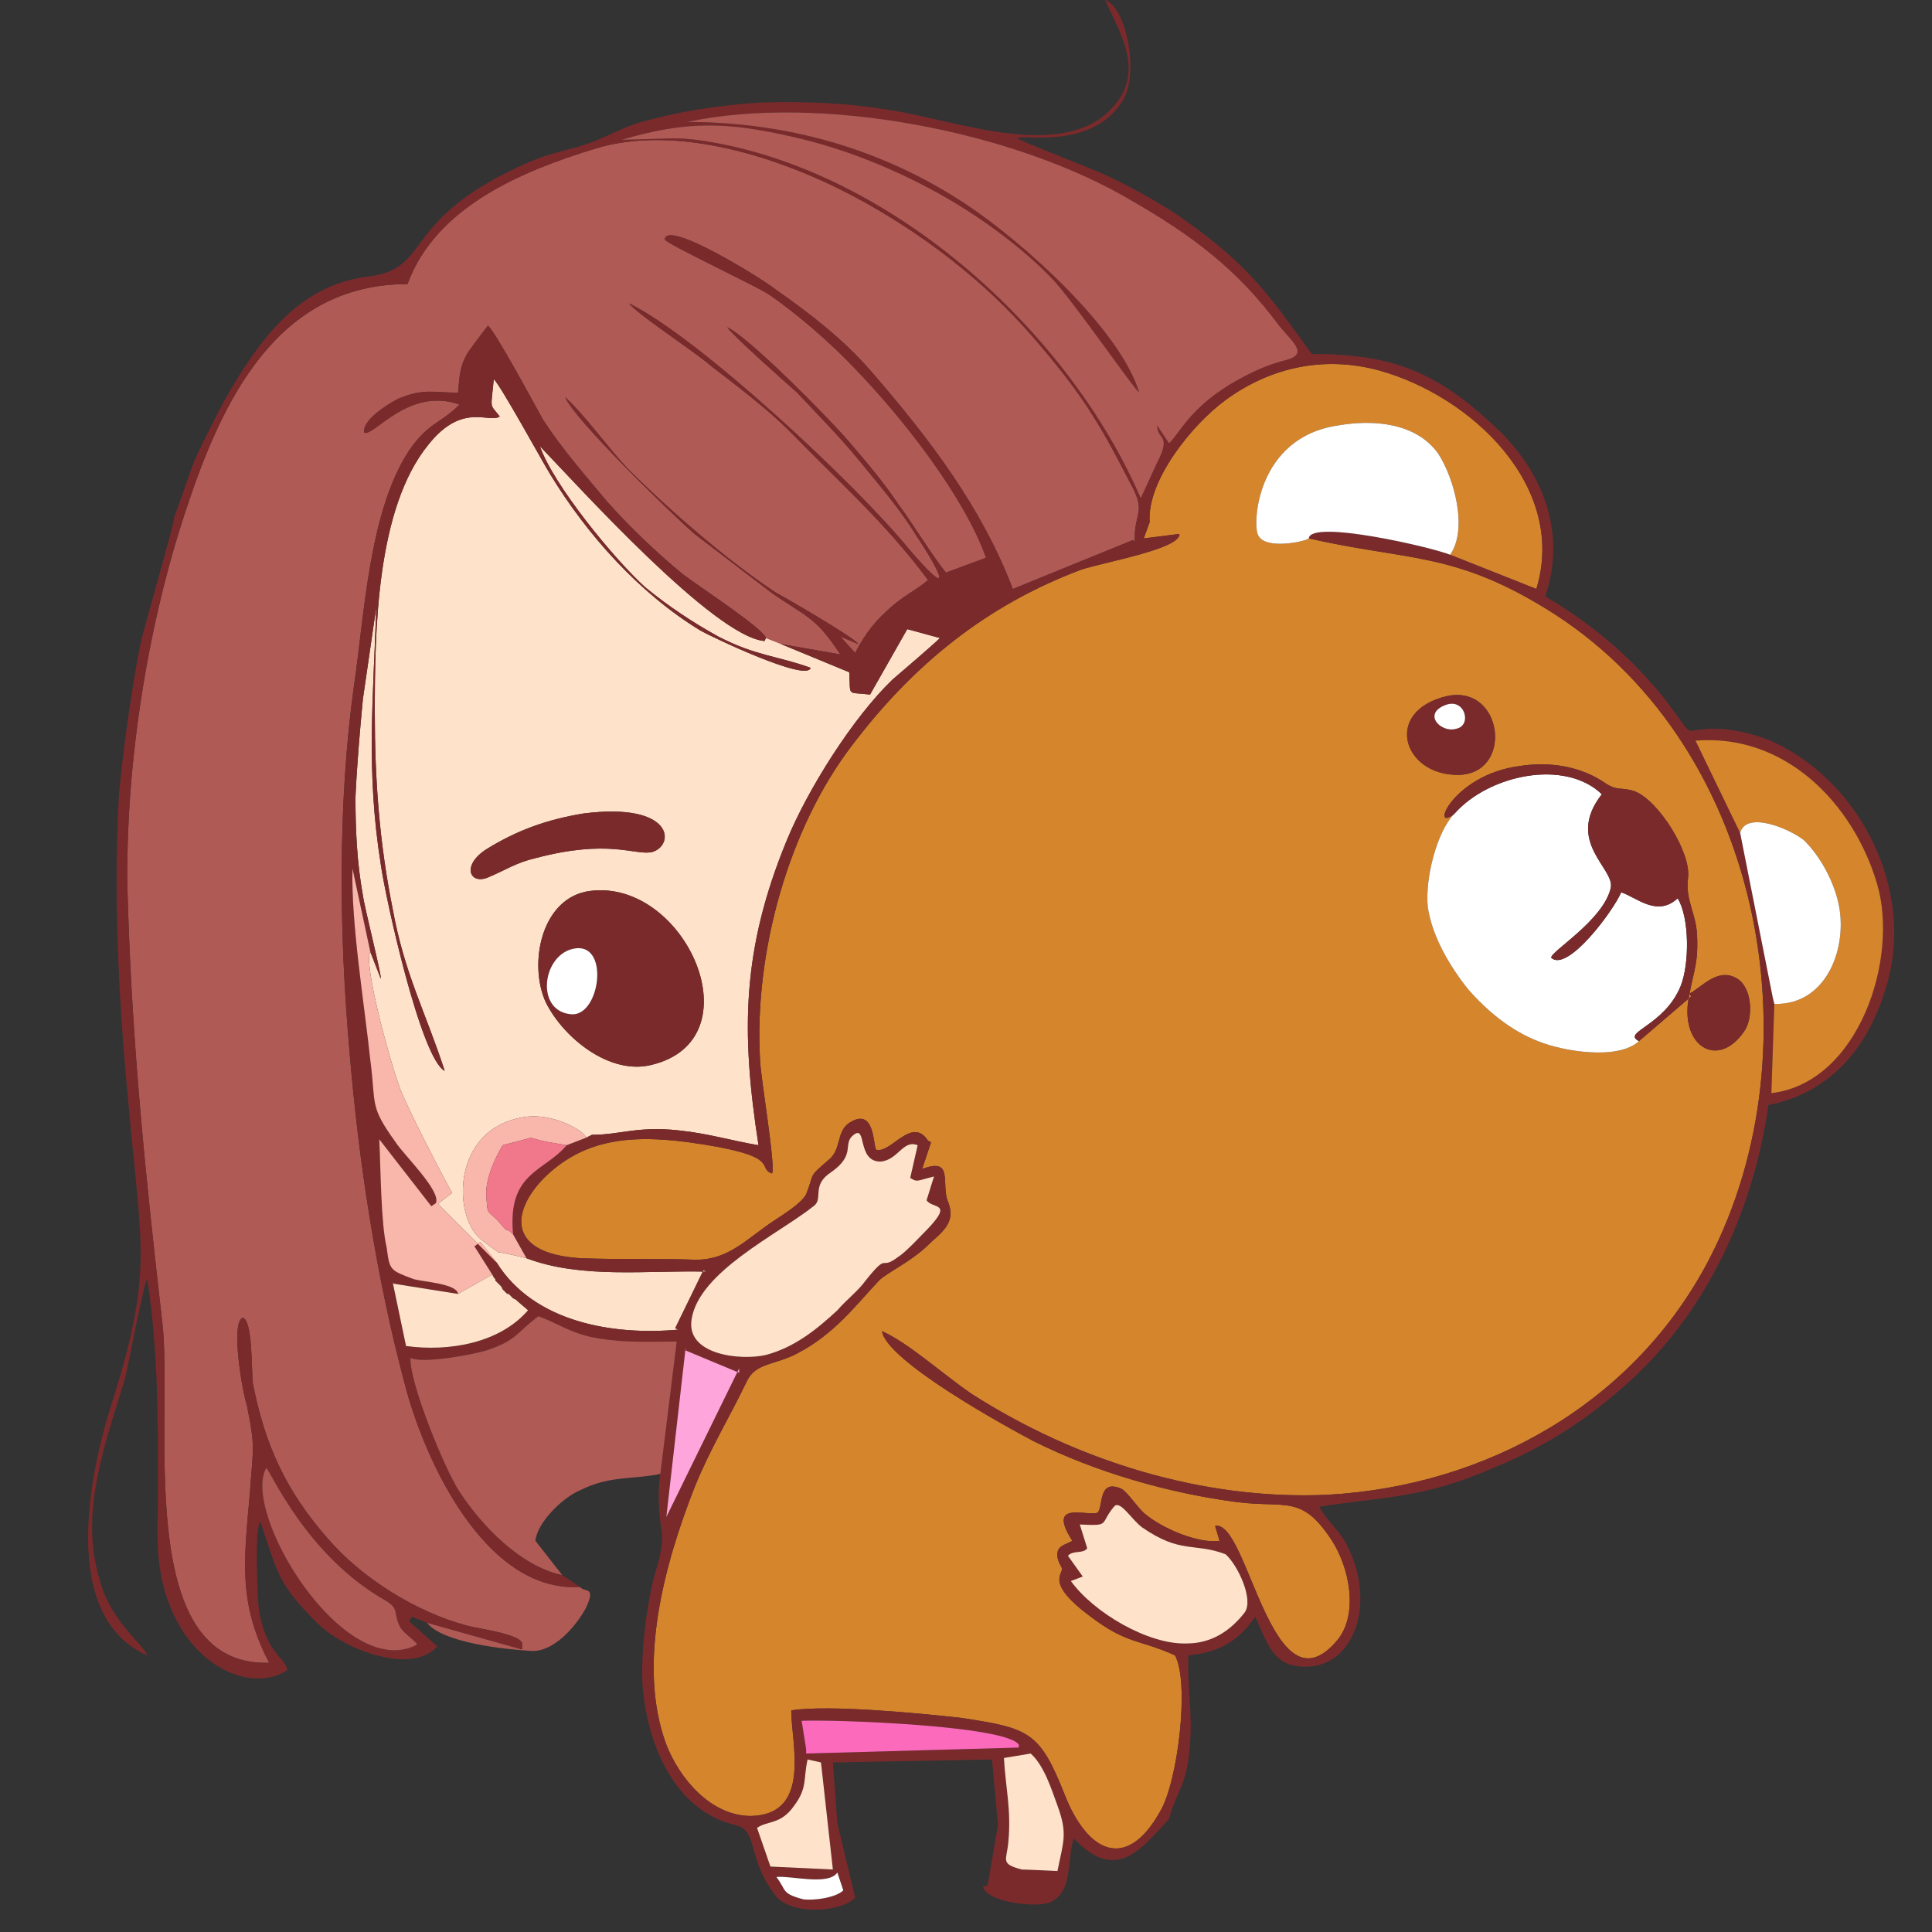 <?xml version="1.0" encoding="UTF-8"?>
<!DOCTYPE svg PUBLIC "-//W3C//DTD SVG 1.0//EN" "http://www.w3.org/TR/2001/REC-SVG-20010904/DTD/svg10.dtd">
<!-- Creator: CorelDRAW X6 -->
<svg xmlns="http://www.w3.org/2000/svg" xml:space="preserve" width="1299px" height="1299px" version="1.0" style="shape-rendering:geometricPrecision; text-rendering:geometricPrecision; image-rendering:optimizeQuality; fill-rule:evenodd; clip-rule:evenodd"
viewBox="0 0 1299 1299"
 xmlns:xlink="http://www.w3.org/1999/xlink">
 <rect x="0" y="0" width="1299" height="1299" fill="#333333" stroke="none"/>
 <defs>
  <style type="text/css">
   <![CDATA[
    .fil3 {fill:#7B2A2C}
    .fil1 {fill:#B05A55}
    .fil0 {fill:#D5852C}
    .fil8 {fill:#F1778B}
    .fil5 {fill:#F9B6AA}
    .fil6 {fill:#FC6ABC}
    .fil7 {fill:#FEA6DB}
    .fil2 {fill:#FEE2C9}
    .fil4 {fill:white}
   ]]>
  </style>
 </defs>
 <g id="Layer_x0020_1">
  <path class="fil0" d="M1102 700c-14,13 -51,7 -68,0 -18,-7 -34,-20 -47,-35 -12,-15 -24,-35 -27,-55 -2,-19 6,-51 18,-63 -17,14 -2,-26 44,-32 20,-3 41,0 58,12 8,5 10,2 19,5 16,6 38,41 36,58 -2,15 5,23 6,38 1,19 -2,24 -5,40 8,-4 19,-18 32,-10 10,6 11,26 5,35 -18,27 -45,10 -37,-25l1 2 -35 30zm-129 -232c38,-8 45,53 7,53 -37,0 -50,-43 -7,-53zm-93 -106c-2,2 -29,8 -34,-2 -4,-6 -2,-66 54,-74 23,-4 52,-2 67,19 11,17 20,51 8,68l58 23c21,-69 -44,-130 -106,-147 -37,-10 -73,-2 -103,20 -22,16 -53,54 -51,82l-4 11 24 -3c1,10 -51,19 -66,24 -64,24 -113,64 -154,118 -43,56 -66,140 -62,211 0,10 11,74 8,77 -11,-4 9,-12 -56,-21 -23,-3 -47,-4 -69,5 -39,16 -73,69 -3,73 26,1 51,0 77,1 22,0 34,-14 52,-26 6,-4 19,-12 22,-18 6,-15 1,-11 15,-23 9,-7 5,-19 14,-25 17,-11 16,14 18,18 10,3 24,-23 35,-6l2 1 -6 18c21,-8 13,9 17,21 7,16 -5,22 -15,32 -11,10 -26,17 -31,22 -16,17 -30,36 -55,49 -15,8 -28,6 -34,19 -12,25 -24,44 -35,71 -20,51 -39,119 -19,173 9,23 30,48 57,48 41,-1 27,-49 27,-71 25,-4 87,2 114,5 46,7 53,9 70,52 15,38 41,52 64,11 12,-20 20,-87 10,-105 -24,-11 -32,-7 -58,-27 -28,-21 -18,-27 -18,-31 0,-2 -2,-3 -3,-8 -1,-8 5,-8 10,-11 -18,-28 11,-16 17,-19 4,-4 0,-23 16,-16 4,2 11,13 16,17 12,10 36,20 50,18l-3 -10c22,-5 38,129 82,77 15,-18 8,-50 -4,-68 -20,-30 -30,-21 -63,-25 -46,-6 -95,-20 -137,-41 -19,-10 -99,-54 -102,-74 18,8 41,29 60,42 70,45 156,72 240,68 107,-6 206,-62 256,-158 74,-142 36,-349 -110,-438 -62,-38 -93,-32 -159,-47z"/>
  <path class="fil1" d="M287 1091c11,14 54,18 70,19 15,1 30,-16 37,-29 7,-15 -1,-10 -4,-14 -64,4 -105,-86 -118,-137 -19,-71 -31,-150 -37,-223 -7,-79 -8,-167 3,-246 7,-47 10,-117 37,-158 13,-19 21,-18 34,-31 -34,-12 -57,21 -64,19 -2,-8 15,-19 23,-23 17,-7 23,-4 40,-4 1,-11 1,-17 6,-26 1,-2 14,-19 14,-19 4,2 32,54 37,63 13,20 28,37 43,55 15,17 34,35 51,49 9,7 55,37 56,43l-1 2 1 -2 10 4 40 7c-17,-26 -23,-25 -47,-42 -17,-13 -34,-26 -51,-39 -15,-13 -81,-77 -87,-92 14,13 28,33 42,48 28,28 66,61 99,83 9,5 54,31 56,35l-12 -5 10 11c4,-8 11,-19 20,-27 11,-11 21,-15 29,-22 -29,-39 -60,-66 -93,-100 -15,-15 -36,-31 -53,-44 -10,-9 -50,-35 -55,-42 47,23 153,122 188,165 30,35 23,18 5,-9 -11,-18 -25,-34 -38,-50 -14,-17 -27,-30 -42,-46 -8,-7 -44,-39 -47,-44 16,8 68,61 81,76 12,14 24,28 34,43 9,12 23,35 32,46l27 -10c-15,-42 -57,-95 -88,-127 -16,-17 -39,-37 -58,-50 -9,-6 -69,-34 -70,-37 1,-14 68,28 75,34 23,16 46,34 64,55 39,45 74,91 95,146l81 -33 1 2c-1,-22 9,-19 -4,-42 -21,-41 -33,-60 -65,-97 -33,-38 -75,-70 -120,-94 -49,-26 -119,-49 -174,-32 -49,15 -107,39 -126,91 -88,0 -125,79 -149,152 -27,81 -42,180 -39,265 3,97 12,184 23,280 8,64 -21,233 72,230 -21,-40 -17,-69 -13,-114 2,-30 4,-30 -2,-59 -3,-9 -11,-55 -3,-59 7,1 6,35 7,44 8,41 22,72 50,104 23,27 60,50 94,59 7,2 39,6 37,13l0 3 -64 -18z"/>
  <path class="fil2" d="M394 765l0 0 4 -2c19,0 31,-6 58,-3 20,2 36,7 54,10 -12,-77 -11,-132 19,-205 14,-34 44,-82 71,-108 7,-6 28,-24 32,-28l-22 -6 -25 44c-16,-2 -13,2 -14,-15l-46 -19 -10 -4 -1 2c-34,-3 -125,-104 -151,-131 9,26 50,76 71,95 16,13 31,23 49,33 25,13 40,13 62,21 -2,10 -67,-21 -74,-25 -41,-25 -76,-64 -101,-105 -5,-8 -34,-61 -38,-64 -2,21 -3,16 4,25 -7,5 -25,-10 -48,19 -35,43 -36,125 -36,180 0,45 3,87 12,132 8,44 22,69 35,109 -16,-8 -40,-117 -43,-139 -10,-63 -5,-111 -3,-173l-9 62c-2,21 -4,44 -5,66 0,22 1,44 5,66 1,8 13,55 12,56l-7 -18c-5,8 14,76 19,89 3,11 35,72 36,73l-9 7 0 1 39 39c25,40 78,49 122,45l-2 -1 19 -39 2 1c-40,-1 -84,5 -121,-9 0,0 -16,-4 -19,-4 0,0 -11,-8 -12,-9 -19,-16 -19,-75 30,-82 19,-3 41,10 41,14zm3 -166c64,-8 112,100 41,117 -28,7 -59,-18 -71,-42 -12,-26 -3,-71 30,-75zm-5 -52c62,-8 62,22 46,26 -12,2 -29,-9 -78,4 -13,3 -20,8 -32,13 -12,5 -18,-8 -1,-19 21,-13 41,-20 65,-24z"/>
  <path class="fil3" d="M522 1262c10,-1 35,6 41,-3l4 12c-5,5 -20,7 -27,6 -15,-4 -11,-6 -18,-15zm153 -80l18 -3c9,8 14,24 18,35 7,19 4,24 0,44 0,0 -21,-1 -24,-1 -15,-4 -10,-6 -9,-19 2,-21 -2,-37 -3,-56zm-115 75l-42 -2 -9 -26c7,-5 16,-2 25,-15 9,-12 6,-18 9,-31l9 2 8 72zm-21 -100c20,-1 137,3 146,16l0 2 -143 4 0 -3 -3 -19zm187 -132c21,1 13,0 23,-12 4,-5 12,9 19,14 26,18 35,10 56,18 8,7 19,30 13,39 -10,13 -23,21 -39,21 -26,1 -63,-21 -78,-42l8 -3 -10 -14c4,-4 10,-1 13,-5l-5 -16zm-547 -38c3,2 27,59 80,89 10,6 5,8 10,18 3,5 13,11 11,12 -49,25 -118,-89 -101,-119zm282 -81l0 2 36 15 0 -3 -49 100 13 -114zm162 -99c4,6 18,1 1,19 -4,4 -15,16 -20,19 -13,10 -6,-4 -22,16 -5,7 -13,13 -19,20 -14,13 -29,25 -48,30 -17,4 -54,0 -50,-24 5,-32 58,-57 82,-76 7,-5 -2,-14 12,-23 17,-12 7,-19 15,-25 9,-7 2,18 18,18 12,-1 15,-15 25,-11l-5 22c5,3 4,2 16,-1l-5 16zm-336 284l64 18 0 -3c2,-7 -30,-11 -37,-13 -34,-9 -71,-32 -94,-59 -28,-32 -42,-63 -50,-104 -1,-9 0,-43 -7,-44 -8,4 0,50 3,59 6,29 4,29 2,59 -4,45 -8,74 13,114 -93,3 -64,-166 -72,-230 -11,-96 -20,-183 -23,-280 -3,-85 12,-184 39,-265 24,-73 61,-152 149,-152 19,-52 77,-76 126,-91 55,-17 125,6 174,32 45,24 87,56 120,94 32,37 44,56 65,97 13,23 3,20 4,42l-1 -2 -81 33c-21,-55 -56,-101 -95,-146 -18,-21 -41,-39 -64,-55 -7,-6 -74,-48 -75,-34 1,3 61,31 70,37 19,13 42,33 58,50 31,32 73,85 88,127l-27 10c-9,-11 -23,-34 -32,-46 -10,-15 -22,-29 -34,-43 -13,-15 -65,-68 -81,-76 3,5 39,37 47,44 15,16 28,29 42,46 13,16 27,32 38,50 18,27 25,44 -5,9 -35,-43 -141,-142 -188,-165 5,7 45,33 55,42 17,13 38,29 53,44 33,34 64,61 93,100 -8,7 -18,11 -29,22 -9,8 -16,19 -20,27l-10 -11 12 5c-2,-4 -47,-30 -56,-35 -33,-22 -71,-55 -99,-83 -14,-15 -28,-35 -42,-48 6,15 72,79 87,92 17,13 34,26 51,39 24,17 30,16 47,42l-40 -7 46 19c1,17 -2,13 14,15l25 -44 22 6c-4,4 -25,22 -32,28 -27,26 -57,74 -71,108 -30,73 -31,128 -19,205 -18,-3 -34,-8 -54,-10 -27,-3 -39,3 -58,3l-4 2 0 0 -13 5c-15,18 -40,18 -36,60l9 16c37,14 81,8 121,9l-2 -1 -19 39 2 1c-44,4 -97,-5 -122,-45l-11 -14 -4 3 12 19 1 2 1 1 0 1 1 1 1 1 1 1 1 1 1 2 1 1 1 1 1 1 1 0 1 1 1 1 1 1 2 1 1 1 7 6c-19,22 -53,28 -82,24l-9 -43 0 1 44 7c-1,-7 -23,-8 -30,-10 -16,-6 -16,-6 -18,-21 -4,-17 -4,-53 -5,-73l35 45 3 -2c4,-8 -22,-33 -27,-41 -18,-25 -13,-25 -17,-55 -4,-38 -13,-92 -12,-129l12 56 7 18c1,-1 -11,-48 -12,-56 -4,-22 -5,-44 -5,-66 1,-22 3,-45 5,-66l9 -62c-2,62 -7,110 3,173 3,22 27,131 43,139 -13,-40 -27,-65 -35,-109 -9,-45 -12,-87 -12,-132 0,-55 1,-137 36,-180 23,-29 41,-14 48,-19 -7,-9 -6,-4 -4,-25 4,3 33,56 38,64 25,41 60,80 101,105 7,4 72,35 74,25 -22,-8 -37,-8 -62,-21 -18,-10 -33,-20 -49,-33 -21,-19 -62,-69 -71,-95 26,27 117,128 151,131l1 -2c-1,-6 -47,-36 -56,-43 -17,-14 -36,-32 -51,-49 -15,-18 -30,-35 -43,-55 -5,-9 -33,-61 -37,-63 0,0 -13,17 -14,19 -5,9 -5,15 -6,26 -17,0 -23,-3 -40,4 -8,4 -25,15 -23,23 7,2 30,-31 64,-19 -13,13 -21,12 -34,31 -27,41 -30,111 -37,158 -11,79 -10,167 -3,246 6,73 18,152 37,223 13,51 54,141 118,137l-12 -8c-28,-6 -54,-33 -69,-56 -10,-15 -34,-74 -33,-90 8,4 41,-2 51,-5 21,-7 20,-12 35,-23 14,5 22,12 41,15 20,3 32,2 52,2l-11 89c-2,11 -1,28 1,39 1,12 -3,22 -6,33 -5,23 -8,47 -7,70 3,39 21,84 62,94 16,3 8,22 27,47 10,14 44,12 54,2l-12 -50 -3 -41 107 -2 4 44 -7 41 -3 0c1,11 36,15 45,11 16,-7 11,-29 16,-43 29,31 46,6 64,-13 5,-19 12,-22 14,-49 2,-23 -2,-41 -1,-61 21,-2 34,-10 45,-26 6,13 11,31 27,33 34,6 53,-32 39,-71 -7,-20 -16,-23 -23,-36 47,-7 71,-6 117,-26 34,-14 61,-31 88,-55 55,-48 87,-118 97,-189 45,-9 70,-43 81,-86 16,-66 -24,-136 -82,-160 -11,-4 -24,-7 -35,-7 -21,0 -14,7 -27,-11 -23,-32 -53,-58 -87,-78 15,-45 -3,-87 -37,-117 -38,-35 -68,-46 -120,-46 -29,-40 -42,-59 -84,-89 -15,-11 -37,-23 -54,-31 -6,-3 -60,-24 -60,-25 2,-3 49,8 70,-24 13,-18 3,-65 -11,-69 10,22 26,47 7,70 -33,41 -109,10 -152,4 -29,-5 -59,-6 -88,-5 -28,2 -55,6 -82,14 -12,4 -22,10 -34,14 -12,4 -24,6 -36,11 -91,39 -66,73 -111,78 -47,6 -73,43 -96,83 -27,52 -19,39 -34,79 1,2 -21,76 -23,87 -6,32 -11,67 -14,99 -4,72 0,143 7,215 8,89 16,107 -12,195 -15,47 -35,143 24,169 -3,-8 -25,-23 -32,-51 -14,-45 4,-92 17,-135 2,-8 13,-66 15,-67 9,57 7,119 7,177 2,75 58,105 87,86 0,-8 -14,-10 -19,-41 -1,-8 -3,-54 1,-59 12,35 11,41 39,69 19,18 63,34 80,15l-19 -17 2 -3 10 4zm906 -416l-1 -4 -22 -111 -30 -62c60,-5 106,42 122,96 15,50 -12,134 -71,141l2 -60zm-218 -302c-12,-5 -94,-24 -95,-11 66,15 97,9 159,47 146,89 184,296 110,438 -50,96 -149,152 -256,158 -84,4 -170,-23 -240,-68 -19,-13 -42,-34 -60,-42 3,20 83,64 102,74 42,21 91,35 137,41 33,4 43,-5 63,25 12,18 19,50 4,68 -44,52 -60,-82 -82,-77l3 10c-14,2 -38,-8 -50,-18 -5,-4 -12,-15 -16,-17 -16,-7 -12,12 -16,16 -6,3 -35,-9 -17,19 -5,3 -11,3 -10,11 1,5 3,6 3,8 0,4 -10,10 18,31 26,20 34,16 58,27 10,18 2,85 -10,105 -23,41 -49,27 -64,-11 -17,-43 -24,-45 -70,-52 -27,-3 -89,-9 -114,-5 0,22 14,70 -27,71 -27,0 -48,-25 -57,-48 -20,-54 -1,-122 19,-173 11,-27 23,-46 35,-71 6,-13 19,-11 34,-19 25,-13 39,-32 55,-49 5,-5 20,-12 31,-22 10,-10 22,-16 15,-32 -4,-12 4,-29 -17,-21l6 -18 -2 -1c-11,-17 -25,9 -35,6 -2,-4 -1,-29 -18,-18 -9,6 -5,18 -14,25 -14,12 -9,8 -15,23 -3,6 -16,14 -22,18 -18,12 -30,26 -52,26 -26,-1 -51,0 -77,-1 -70,-4 -36,-57 3,-73 22,-9 46,-8 69,-5 65,9 45,17 56,21 3,-3 -8,-67 -8,-77 -4,-71 19,-155 62,-211 41,-54 90,-94 154,-118 15,-5 67,-14 66,-24l-24 3 4 -11c-2,-28 29,-66 51,-82 30,-22 66,-30 103,-20 62,17 127,78 106,147l-58 -23zm-513 -291c89,-19 220,6 299,53 40,23 71,46 99,84 9,11 20,19 5,23 -12,3 -21,7 -32,13 -33,18 -40,37 -47,43l-8 -12c0,10 10,6 0,25l-11 24c-48,-111 -162,-214 -281,-238 -10,-2 -22,-4 -33,-4l-35 1c44,-13 71,-12 115,-2 35,8 67,21 98,38 27,15 56,36 77,58 14,15 54,73 58,76 -13,-43 -79,-102 -117,-127 -56,-37 -120,-55 -187,-55z"/>
  <path class="fil1" d="M462 82c67,0 131,18 187,55 38,25 104,84 117,127 -4,-3 -44,-61 -58,-76 -21,-22 -50,-43 -77,-58 -31,-17 -63,-30 -98,-38 -44,-10 -71,-11 -115,2l35 -1c11,0 23,2 33,4 119,24 233,127 281,238l11 -24c10,-19 0,-15 0,-25l8 12c7,-6 14,-25 47,-43 11,-6 20,-10 32,-13 15,-4 4,-12 -5,-23 -28,-38 -59,-61 -99,-84 -79,-47 -210,-72 -299,-53z"/>
  <path class="fil4" d="M978 547c-12,12 -20,44 -18,63 3,20 15,40 27,55 13,15 29,28 47,35 17,7 54,13 68,0 -12,-6 17,-10 28,-37 6,-15 6,-46 -2,-59 -14,13 -28,-1 -38,-4 -5,12 -36,54 -47,44 -1,-4 35,-25 40,-47 3,-13 -31,-31 -6,-63 -25,-24 -76,-13 -99,13z"/>
  <path class="fil1" d="M378 1059l-18 -23c1,-12 18,-29 30,-34 20,-10 34,-7 54,-11l11 -89c-20,0 -32,1 -52,-2 -19,-3 -27,-10 -41,-15 -15,11 -14,16 -35,23 -10,3 -43,9 -51,5 -1,16 23,75 33,90 15,23 41,50 69,56z"/>
  <path class="fil2" d="M623 807l5 -16c-12,3 -11,4 -16,1l5 -22c-10,-4 -13,10 -25,11 -16,0 -9,-25 -18,-18 -8,6 2,13 -15,25 -14,9 -5,18 -12,23 -24,19 -77,44 -82,76 -4,24 33,28 50,24 19,-5 34,-17 48,-30 6,-7 14,-13 19,-20 16,-20 9,-6 22,-16 5,-3 16,-15 20,-19 17,-18 3,-13 -1,-19z"/>
  <path class="fil0" d="M1170 560c4,-15 33,-3 43,5 10,10 18,24 22,38 9,30 -5,73 -42,72l-1 -4 1 4 -2 60c59,-7 86,-91 71,-141 -16,-54 -62,-101 -122,-96l30 62z"/>
  <path class="fil4" d="M880 362c1,-13 83,6 95,11 12,-17 3,-51 -8,-68 -15,-21 -44,-23 -67,-19 -56,8 -58,68 -54,74 5,10 32,4 34,2z"/>
  <path class="fil3" d="M385 638c25,-6 19,44 0,44 -25,-1 -21,-39 0,-44zm12 -39c-33,4 -42,49 -30,75 12,24 43,49 71,42 71,-17 23,-125 -41,-117z"/>
  <path class="fil5" d="M354 846l-9 -16c-7,-7 -1,2 -10,-9 -8,-8 -7,-4 -8,-16 -1,-11 5,-25 11,-35 0,0 19,-5 19,-5 10,3 13,3 24,5l13 -5c0,-4 -22,-17 -41,-14 -49,7 -49,66 -30,82 1,1 12,9 12,9 3,0 19,4 19,4zm-105 -206l-12 -56c-1,37 8,91 12,129 4,30 -1,30 17,55 5,8 31,33 27,41l-3 2 -35 -45c1,20 1,56 5,73 2,15 2,15 18,21 7,2 29,3 30,10l23 -13 1 2 1 1 0 1 1 1 1 1 1 1 1 1 1 2 1 1 1 1 1 1 1 0 1 1 1 1 1 1 2 1 1 1 -1 -1 -2 -1 -1 -1 -1 -1 -1 -1 -1 0 -1 -1 -1 -1 -1 -1 -1 -2 -1 -1 -1 -1 -1 -1 -1 -1 0 -1 -1 -1 -1 -2 -12 -19 4 -3 11 14 -39 -39 0 -1 9 -7c-1,-1 -33,-62 -36,-73 -5,-13 -24,-81 -19,-89zm149 123l-4 2 4 -2z"/>
  <path class="fil3" d="M978 547c23,-26 74,-37 99,-13 -25,32 9,50 6,63 -5,22 -41,43 -40,47 11,10 42,-32 47,-44 10,3 24,17 38,4 8,13 8,44 2,59 -11,27 -40,31 -28,37l35 -30 -1 -2c-8,35 19,52 37,25 6,-9 5,-29 -5,-35 -13,-8 -24,6 -32,10 3,-16 6,-21 5,-40 -1,-15 -8,-23 -6,-38 2,-17 -20,-52 -36,-58 -9,-3 -11,0 -19,-5 -17,-12 -38,-15 -58,-12 -46,6 -61,46 -44,32z"/>
  <path class="fil2" d="M726 1025l5 16c-3,4 -9,1 -13,5l10 14 -8 3c15,21 52,43 78,42 16,0 29,-8 39,-21 6,-9 -5,-32 -13,-39 -21,-8 -30,0 -56,-18 -7,-5 -15,-19 -19,-14 -10,12 -2,13 -23,12z"/>
  <path class="fil4" d="M1170 560l22 111 1 4c37,1 51,-42 42,-72 -4,-14 -12,-28 -22,-38 -10,-8 -39,-20 -43,-5z"/>
  <path class="fil1" d="M179 987c-17,30 52,144 101,119 2,-1 -8,-7 -11,-12 -5,-10 0,-12 -10,-18 -53,-30 -77,-87 -80,-89z"/>
  <path class="fil2" d="M308 870l-44 -7 0 -1 9 43c29,4 63,-2 82,-24l-7 -6 -1 -1 -2 -1 -1 -1 -1 -1 -1 -1 -1 0 -1 -1 -1 -1 -1 -1 -1 -2 -1 -1 -1 -1 -1 -1 -1 -1 0 -1 -1 -1 -1 -2 -23 13z"/>
  <path class="fil3" d="M392 547c-24,4 -44,11 -65,24 -17,11 -11,24 1,19 12,-5 19,-10 32,-13 49,-13 66,-2 78,-4 16,-4 16,-34 -46,-26z"/>
  <path class="fil2" d="M675 1182c1,19 5,35 3,56 -1,13 -6,15 9,19 3,0 24,1 24,1 4,-20 7,-25 0,-44 -4,-11 -9,-27 -18,-35l-18 3z"/>
  <path class="fil6" d="M685 1173c-9,-13 -126,-17 -146,-16l3 19 0 3 143 -4 0 -2z"/>
  <path class="fil3" d="M972 474c13,-5 18,14 7,16 -10,3 -23,-10 -7,-16zm1 -6c-43,10 -30,53 7,53 38,0 31,-61 -7,-53z"/>
  <path class="fil2" d="M552 1185l-9 -2c-3,13 0,19 -9,31 -9,13 -18,10 -25,15l9 26 42 2 -8 -72z"/>
  <polygon class="fil7" points="448,1020 497,920 497,923 461,908 461,906 "/>
  <path class="fil8" d="M345 830c-4,-42 21,-42 36,-60 -11,-2 -14,-2 -24,-5 0,0 -19,5 -19,5 -6,10 -12,24 -11,35 1,12 0,8 8,16 9,11 3,2 10,9z"/>
  <path class="fil4" d="M385 638c-21,5 -25,43 0,44 19,0 25,-50 0,-44z"/>
  <path class="fil4" d="M522 1262c7,9 3,11 18,15 7,1 22,-1 27,-6l-4 -12c-6,9 -31,2 -41,3z"/>
  <path class="fil4" d="M972 474c-16,6 -3,19 7,16 11,-2 6,-21 -7,-16z"/>
 </g>
</svg>
